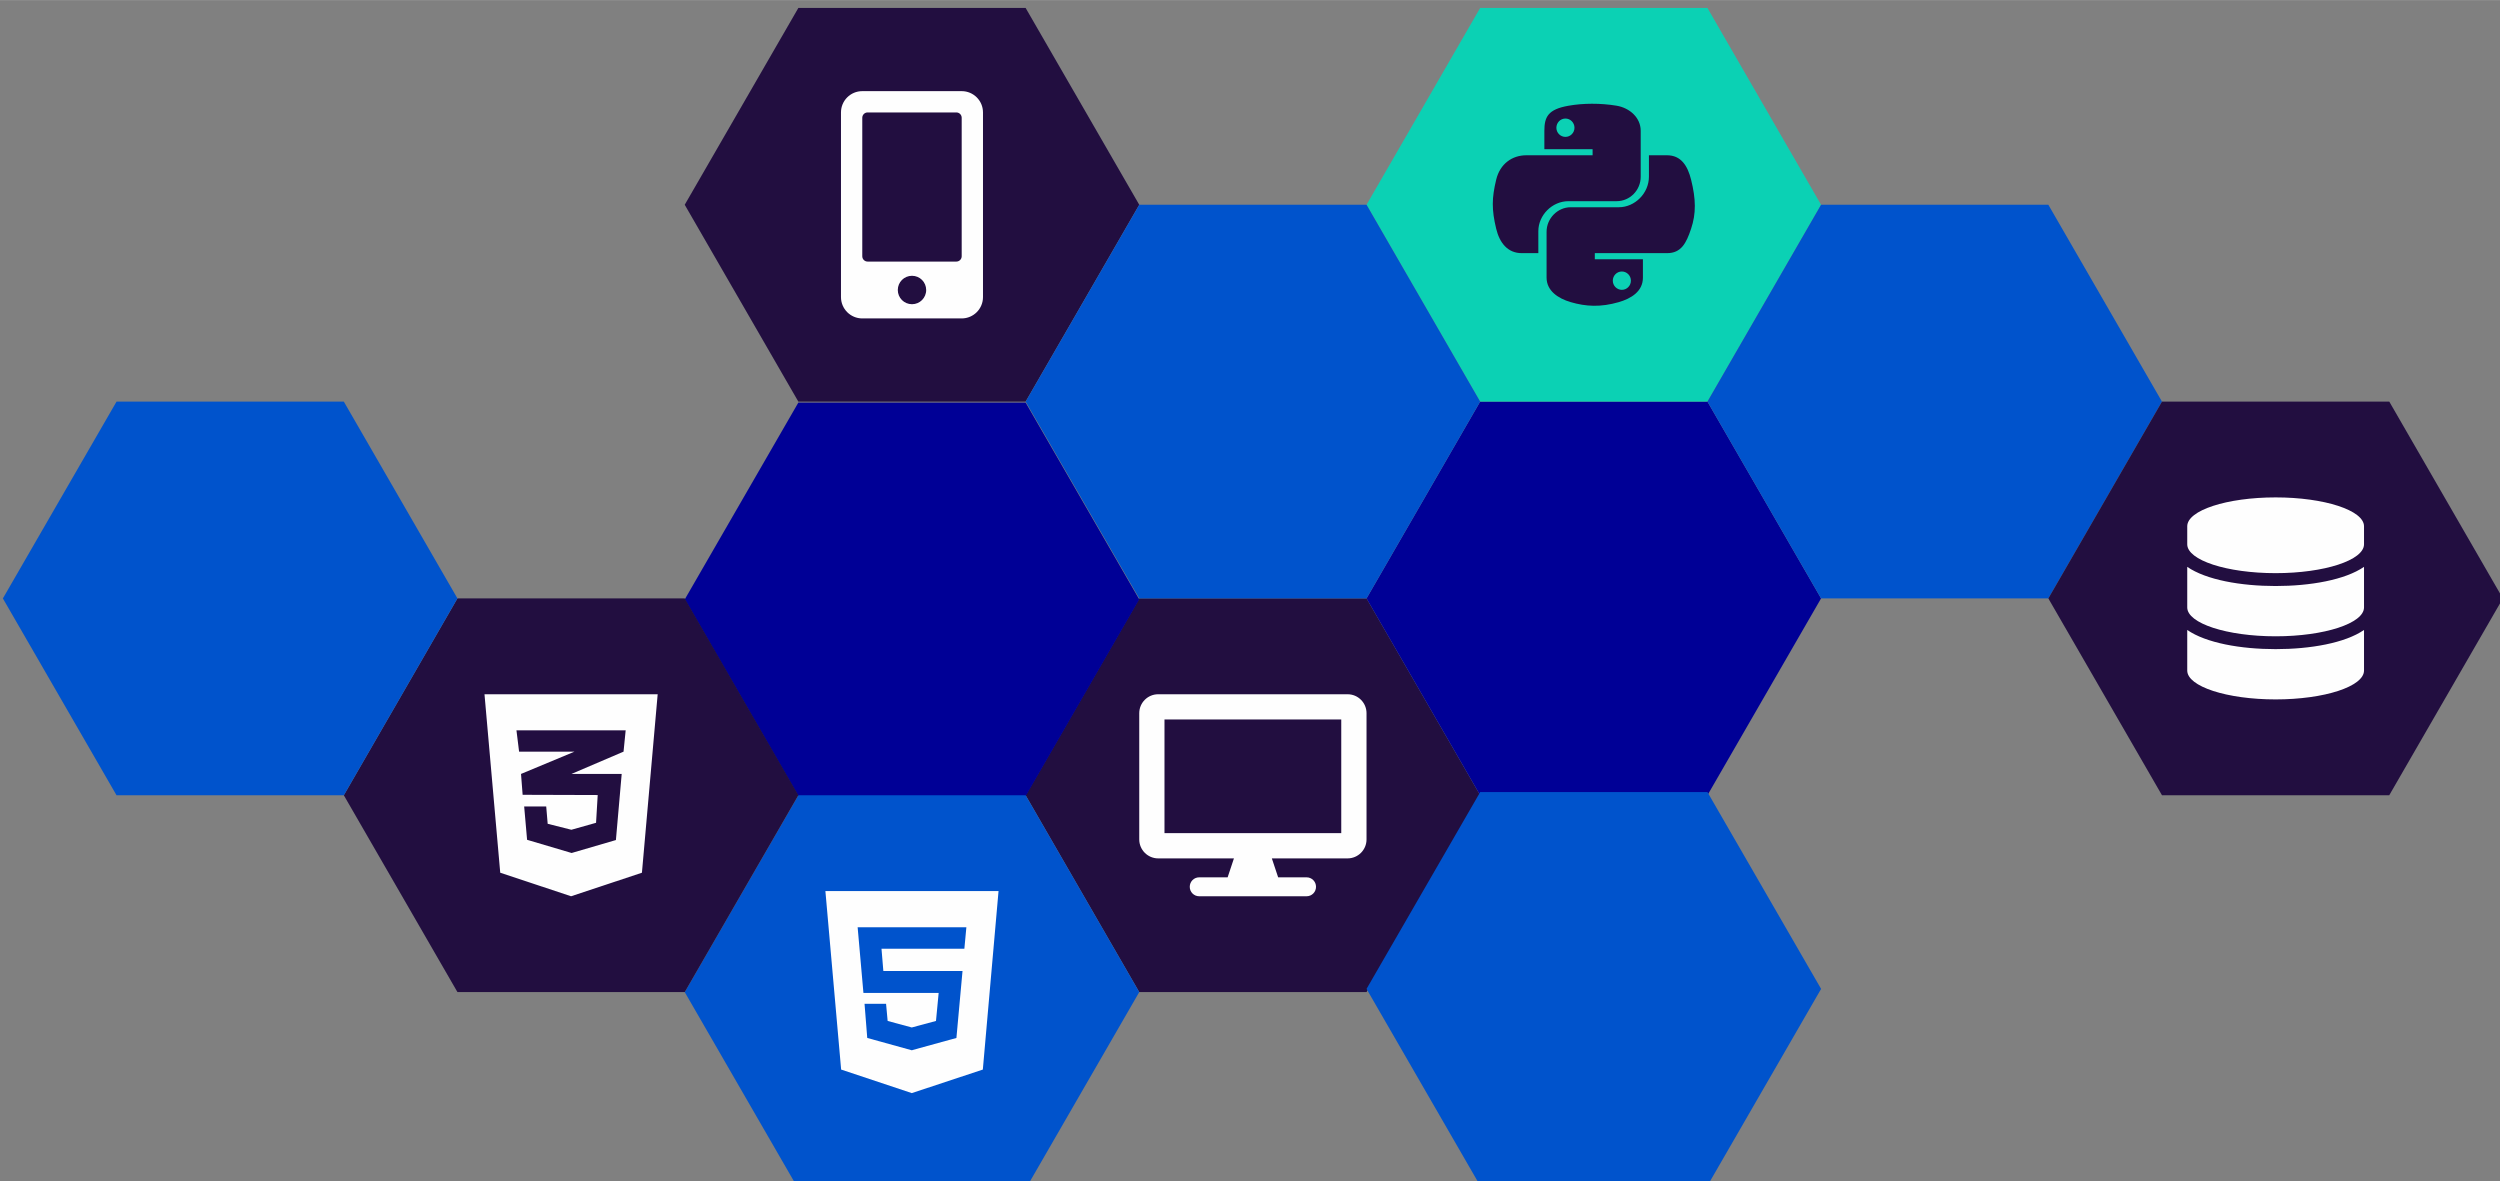 <?xml version="1.0" encoding="UTF-8"?>
<!DOCTYPE svg PUBLIC "-//W3C//DTD SVG 1.1//EN" "http://www.w3.org/Graphics/SVG/1.1/DTD/svg11.dtd">
<!-- Creator: CorelDRAW 2021 (64 Bit) -->
<svg xmlns="http://www.w3.org/2000/svg" xml:space="preserve" width="635px" height="300px" version="1.1" style="shape-rendering:geometricPrecision; text-rendering:geometricPrecision; image-rendering:optimizeQuality; fill-rule:evenodd; clip-rule:evenodd"
viewBox="0 0 635 299.96"
 xmlns:xlink="http://www.w3.org/1999/xlink"
 xmlns:xodm="http://www.corel.com/coreldraw/odm/2003">
 <rect x="0" y="0" width="635" height="299.96" fill="#808080" stroke="none"/>
 <defs>
  <style type="text/css">
   <![CDATA[
    .fil1 {fill:#000096}
    .fil2 {fill:#0053CC}
    .fil3 {fill:#0BD1B4}
    .fil0 {fill:#220E40}
    .fil4 {fill:#FEFEFE;fill-rule:nonzero}
    .fil5 {fill:#220E40;fill-rule:nonzero}
   ]]>
  </style>
 </defs>
 <g id="Camada_x0020_1">
  <polygon class="fil0" points="347.1,251.97 375.96,201.97 347.1,151.98 289.37,151.98 260.51,201.97 289.37,251.97 "/>
  <polygon class="fil1" points="462.55,151.98 433.69,101.99 375.96,101.99 347.1,151.98 375.96,201.97 433.69,201.97 "/>
  <polygon class="fil2" points="462.56,251.16 433.69,201.17 375.97,201.17 347.1,251.16 375.97,301.16 433.69,301.16 "/>
  <polygon class="fil3" points="433.69,2 375.96,2 347.1,51.99 375.96,101.99 433.69,101.99 462.55,51.99 "/>
  <polygon class="fil1" points="289.37,152.23 260.51,102.24 202.78,102.24 173.92,152.24 202.78,202.23 260.51,202.23 "/>
  <polygon class="fil2" points="289.37,251.97 260.51,201.97 202.78,201.98 173.92,251.97 202.78,301.96 260.51,301.96 "/>
  <polygon class="fil0" points="260.51,101.99 289.37,51.99 260.51,2 202.78,2 173.92,51.99 202.78,101.99 "/>
  <polygon class="fil0" points="173.92,251.97 202.78,201.97 173.92,151.98 116.19,151.98 87.33,201.98 116.19,251.97 "/>
  <polygon class="fil2" points="375.96,101.99 347.1,51.99 289.37,51.99 260.51,101.99 289.37,151.98 347.1,151.98 "/>
  <polygon class="fil2" points="116.19,151.98 87.33,101.99 29.6,101.99 0.73,151.98 29.6,201.98 87.33,201.98 "/>
  <polygon class="fil2" points="549.14,101.99 520.28,51.99 462.55,51.99 433.69,101.99 462.55,151.98 520.28,151.98 "/>
  <polygon class="fil0" points="606.87,201.97 635.73,151.98 606.87,101.98 549.14,101.99 520.28,151.98 549.14,201.97 "/>
  <path class="fil4" d="M342.29 176.32l-48.11 0c-2.65,0 -4.81,2.15 -4.81,4.81l0 32.07c0,2.65 2.16,4.81 4.81,4.81l19.24 0 -1.6 4.81 -7.22 0c-1.33,0 -2.4,1.07 -2.4,2.41 0,1.33 1.07,2.4 2.4,2.4l27.27 0c1.33,0 2.4,-1.07 2.4,-2.4 0,-1.34 -1.07,-2.41 -2.4,-2.41l-7.22 0 -1.6 -4.81 19.24 0c2.65,0 4.81,-2.16 4.81,-4.81l0 -32.07c0,-2.66 -2.16,-4.81 -4.81,-4.81zm-1.61 35.28l-44.9 0 0 -28.87 44.9 0 0 28.87 0 0z"/>
  <path class="fil4" d="M244.27 23.13l-25.25 0c-2.99,0 -5.41,2.42 -5.41,5.41l0 46.9c0,2.99 2.42,5.42 5.41,5.42l25.25 0c2.99,0 5.41,-2.43 5.41,-5.42l0 -46.9c0,-2.99 -2.42,-5.41 -5.41,-5.41zm-12.62 54.12c-2,0 -3.61,-1.61 -3.61,-3.61 0,-2 1.61,-3.61 3.61,-3.61 1.99,0 3.6,1.61 3.6,3.61 0,2 -1.61,3.61 -3.6,3.61zm12.62 -12.18c0,0.75 -0.61,1.35 -1.35,1.35l-22.55 0c-0.74,0 -1.35,-0.6 -1.35,-1.35l0 -35.18c0,-0.74 0.61,-1.35 1.35,-1.35l22.55 0c0.74,0 1.35,0.61 1.35,1.35l0 35.18 0 0z"/>
  <path class="fil5" d="M429.54 45.63c-0.88,-3.54 -2.55,-6.21 -6.11,-6.21l-4.6 0 0 5.43c0,4.22 -3.57,7.77 -7.65,7.77l-12.23 0c-3.34,0 -6.12,2.86 -6.12,6.22l0 11.66c0,3.32 2.89,5.27 6.12,6.22 3.87,1.13 7.59,1.34 12.23,0 3.08,-0.9 6.12,-2.69 6.12,-6.22l0 -4.66 -12.22 0 0 -1.56 18.35 0c3.56,0 4.88,-2.49 6.11,-6.21 1.29,-3.84 1.23,-7.52 0,-12.44zm-17.59 23.31c1.27,0 2.3,1.04 2.3,2.33 0,1.29 -1.03,2.33 -2.3,2.33 -1.26,0 -2.3,-1.05 -2.3,-2.33 0.01,-1.3 1.04,-2.33 2.3,-2.33zm-13.56 -17.86l12.23 0c3.4,0 6.12,-2.8 6.12,-6.21l0 -11.68c0,-3.32 -2.8,-5.8 -6.12,-6.36 -4.1,-0.68 -8.55,-0.65 -12.23,0.01 -5.18,0.91 -6.12,2.83 -6.12,6.37l0 4.66 12.25 0 0 1.55 -16.84 0c-3.56,0 -6.68,2.15 -7.65,6.21 -1.12,4.66 -1.17,7.57 0,12.44 0.87,3.62 2.94,6.21 6.5,6.21l4.21 0 0 -5.59c0,-4.04 3.49,-7.61 7.65,-7.61zm-0.77 -16.33c-1.27,0 -2.3,-1.04 -2.3,-2.32 0.01,-1.3 1.03,-2.34 2.3,-2.34 1.26,0 2.3,1.05 2.3,2.34 0,1.28 -1.03,2.32 -2.3,2.32z"/>
  <path class="fil4" d="M209.65 226.31l4 45.34 17.94 5.98 18.05 -5.98 3.99 -45.34 -43.98 0zm35.3 14.65l-21.05 0 0.47 5.66 20.11 0 -1.55 17 -11.22 3.09 0 0.04 -0.12 0 -11.31 -3.13 -0.69 -8.68 5.47 0 0.4 4.36 6.13 1.66 6.15 -1.66 0.68 -7.12 -19.11 0 -1.47 -16.68 27.62 0 -0.51 5.46 0 0z"/>
  <path class="fil4" d="M123.06 176.32l4 45.33 17.99 5.98 18 -5.98 4 -45.33 -43.99 0zm35.86 9.16l-0.54 5.42 -13.21 5.65 -0.04 0.01 12.78 0 -1.47 16.79 -11.25 3.29 -11.31 -3.35 -0.74 -8.46 5.6 0 0.37 4.39 6.02 1.52 6.27 -1.77 0.42 -7.05 -19.05 -0.06 0 -0.01 -0.02 0.01 -0.41 -5.3 12.84 -5.35 0.74 -0.31 -14.07 0 -0.67 -5.42 27.74 0z"/>
  <path class="fil4" d="M600.46 133.65l0 4.58c0,4.04 -10.06,7.33 -22.45,7.33 -12.4,0 -22.45,-3.29 -22.45,-7.33l0 -4.58c0,-4.04 10.05,-7.33 22.45,-7.33 12.39,0 22.45,3.29 22.45,7.33zm0 10.31l0 10.31c0,4.03 -10.06,7.33 -22.45,7.33 -12.4,0 -22.45,-3.3 -22.45,-7.33l0 -10.31c4.82,3.32 13.65,4.87 22.45,4.87 8.8,0 17.62,-1.55 22.45,-4.87zm0 16.03l0 10.31c0,4.04 -10.06,7.33 -22.45,7.33 -12.4,0 -22.45,-3.29 -22.45,-7.33l0 -10.31c4.82,3.33 13.65,4.87 22.45,4.87 8.8,0 17.62,-1.54 22.45,-4.87z"/>
 </g>
</svg>
